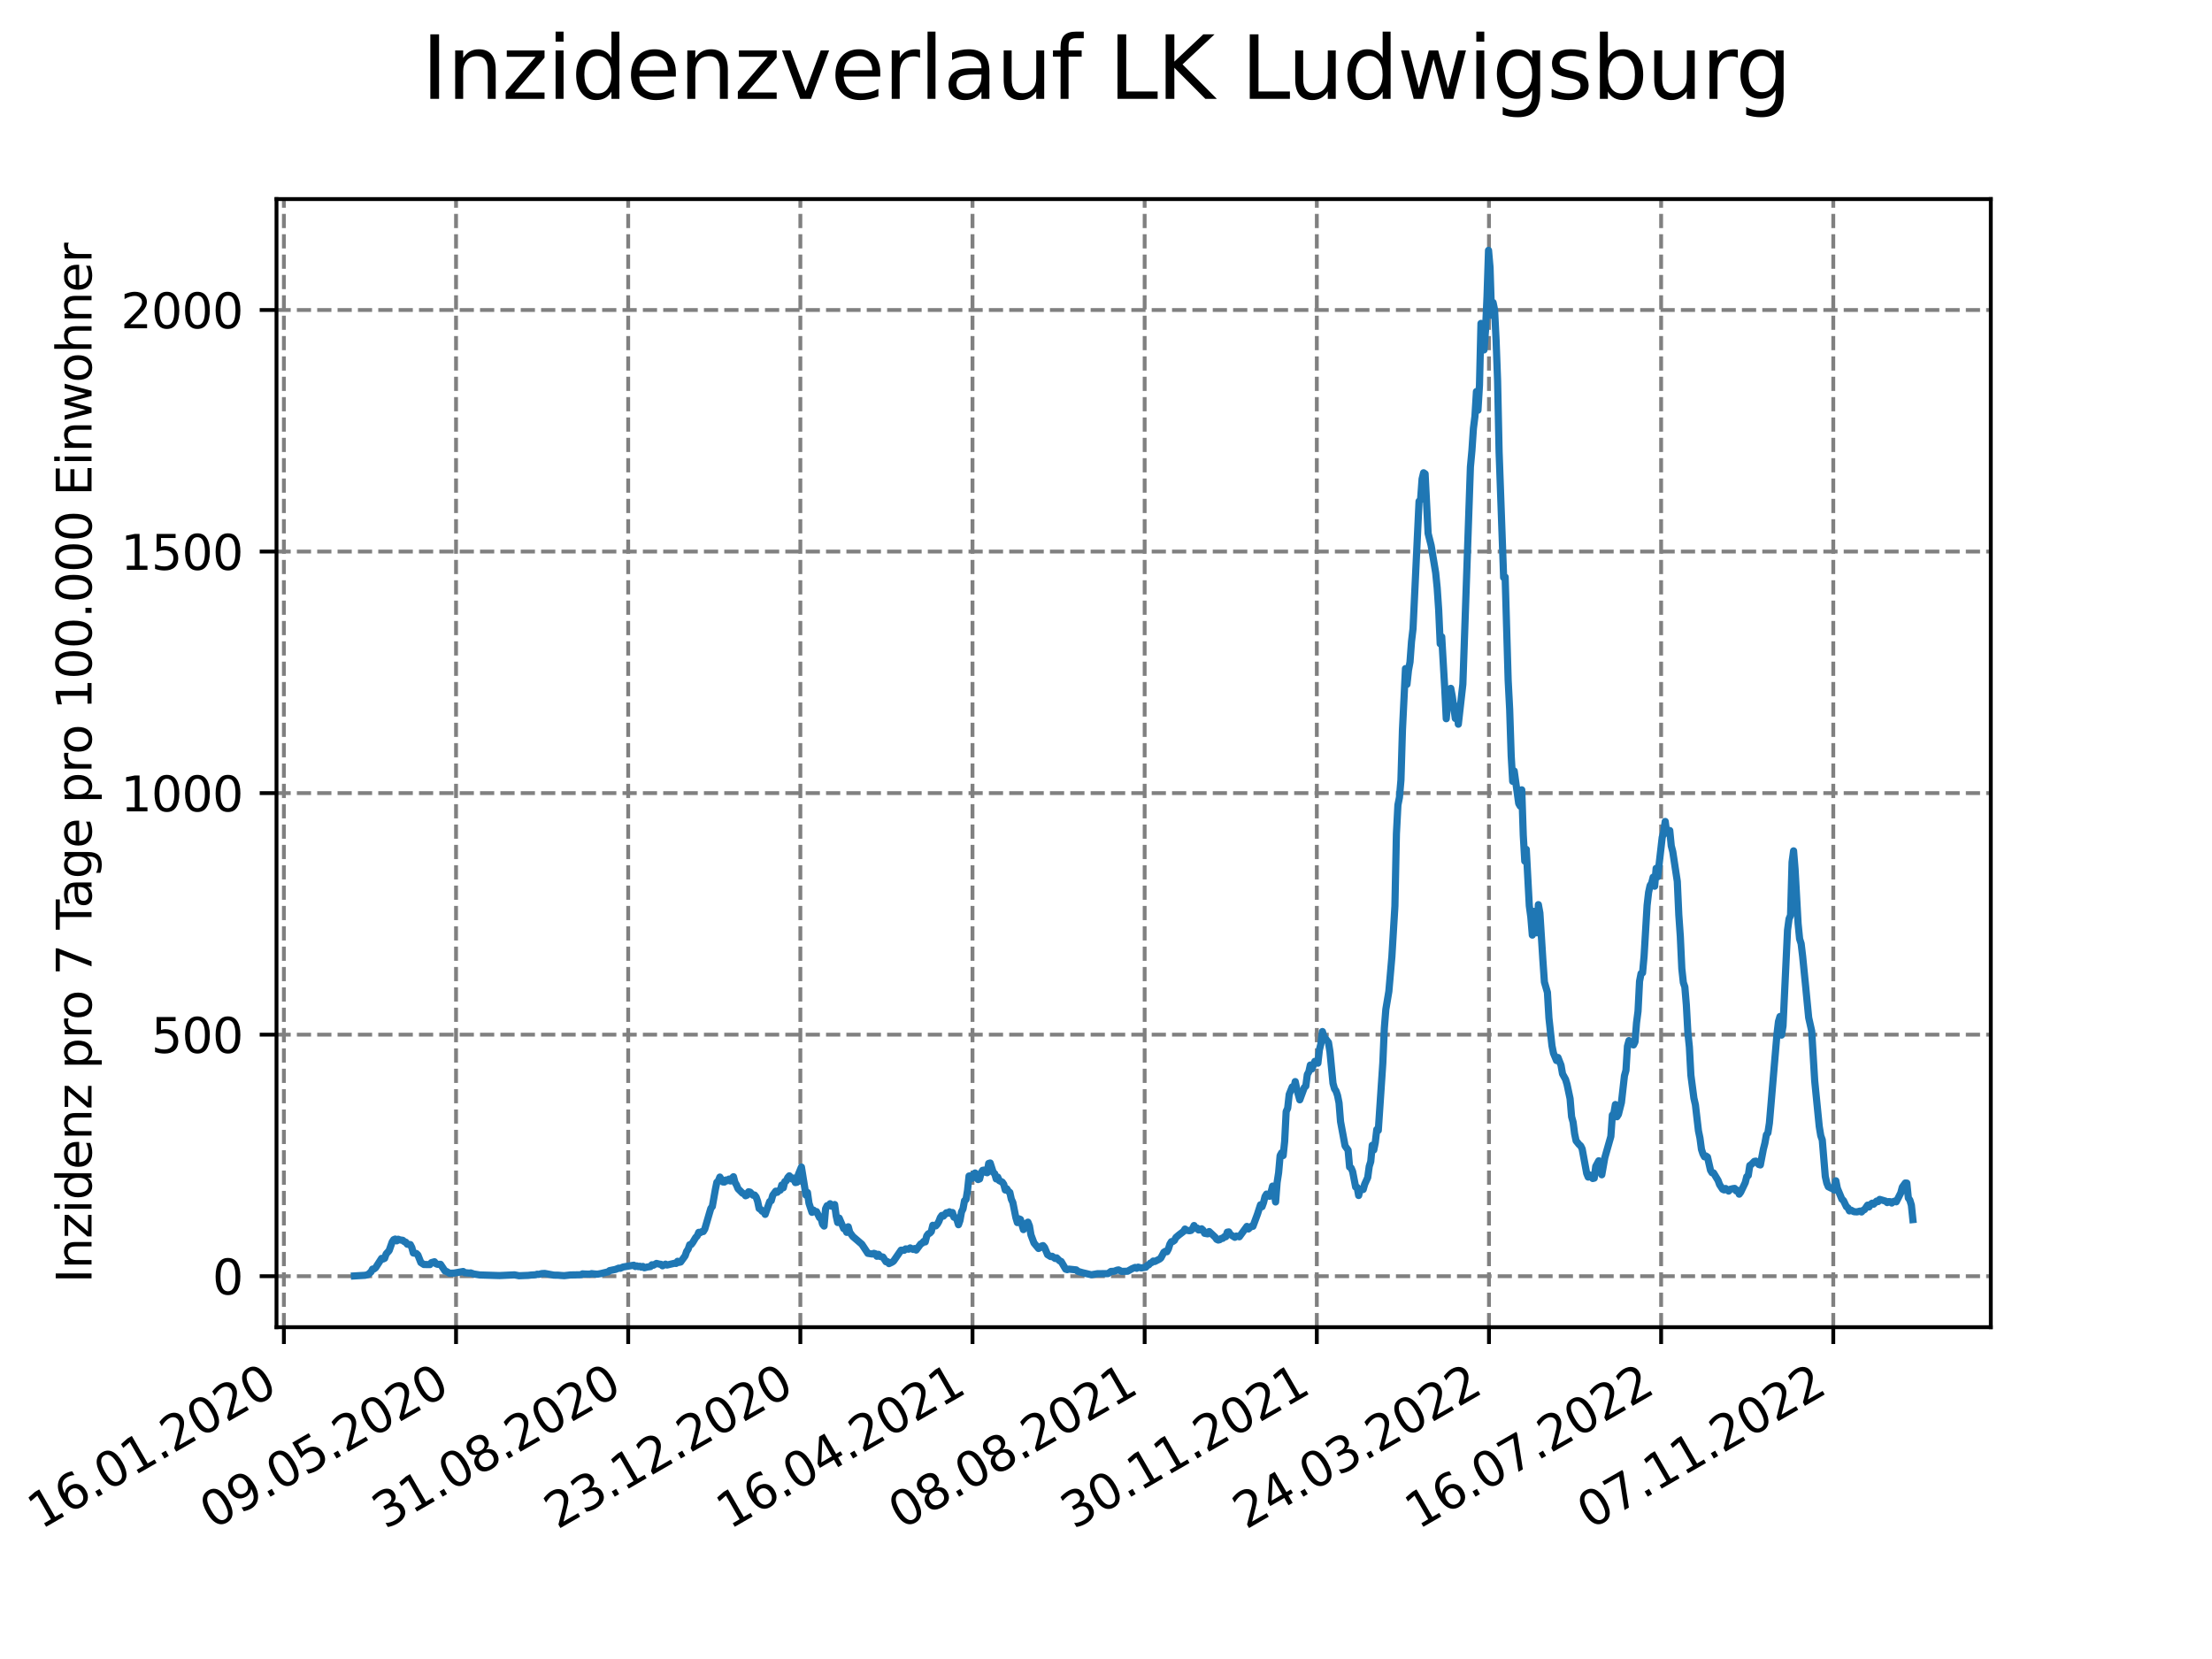 <?xml version="1.0" encoding="utf-8" standalone="no"?>
<!DOCTYPE svg PUBLIC "-//W3C//DTD SVG 1.1//EN"
  "http://www.w3.org/Graphics/SVG/1.1/DTD/svg11.dtd">
<svg xmlns:xlink="http://www.w3.org/1999/xlink" width="460.8pt" height="345.6pt" viewBox="0 0 460.8 345.6" xmlns="http://www.w3.org/2000/svg" version="1.1">
 <defs>
  <style type="text/css">*{stroke-linejoin: round; stroke-linecap: butt}</style>
 </defs>
 <g id="figure_1">
  <g id="patch_1">
   <path d="M 0 345.6 
L 460.8 345.6 
L 460.8 0 
L 0 0 
z
" style="fill: #ffffff"/>
  </g>
  <g id="axes_1">
   <g id="patch_2">
    <path d="M 57.6 276.48 
L 414.72 276.48 
L 414.72 41.472 
L 57.6 41.472 
z
" style="fill: #ffffff"/>
   </g>
   <g id="matplotlib.axis_1">
    <g id="xtick_1">
     <g id="line2d_1">
      <path d="M 59.139 276.48 
L 59.139 41.472 
" clip-path="url(#pefb0f6e57d)" style="fill: none; stroke-dasharray: 2.96,1.28; stroke-dashoffset: 0; stroke: #808080; stroke-width: 0.8"/>
     </g>
     <g id="line2d_2">
      <defs>
       <path id="mf24af83d68" d="M 0 0 
L 0 3.5 
" style="stroke: #000000; stroke-width: 0.8"/>
      </defs>
      <g>
       <use xlink:href="#mf24af83d68" x="59.139" y="276.48" style="stroke: #000000; stroke-width: 0.8"/>
      </g>
     </g>
     <g id="text_1">
      <!-- 16.01.2020 -->
      <g transform="translate(8.514 318.689) rotate(-30) scale(0.1 -0.1)">
       <defs>
        <path id="DejaVuSans-31" d="M 794 531 
L 1825 531 
L 1825 4091 
L 703 3866 
L 703 4441 
L 1819 4666 
L 2450 4666 
L 2450 531 
L 3481 531 
L 3481 0 
L 794 0 
L 794 531 
z
" transform="scale(0.016)"/>
        <path id="DejaVuSans-36" d="M 2113 2584 
Q 1688 2584 1439 2293 
Q 1191 2003 1191 1497 
Q 1191 994 1439 701 
Q 1688 409 2113 409 
Q 2538 409 2786 701 
Q 3034 994 3034 1497 
Q 3034 2003 2786 2293 
Q 2538 2584 2113 2584 
z
M 3366 4563 
L 3366 3988 
Q 3128 4100 2886 4159 
Q 2644 4219 2406 4219 
Q 1781 4219 1451 3797 
Q 1122 3375 1075 2522 
Q 1259 2794 1537 2939 
Q 1816 3084 2150 3084 
Q 2853 3084 3261 2657 
Q 3669 2231 3669 1497 
Q 3669 778 3244 343 
Q 2819 -91 2113 -91 
Q 1303 -91 875 529 
Q 447 1150 447 2328 
Q 447 3434 972 4092 
Q 1497 4750 2381 4750 
Q 2619 4750 2861 4703 
Q 3103 4656 3366 4563 
z
" transform="scale(0.016)"/>
        <path id="DejaVuSans-2e" d="M 684 794 
L 1344 794 
L 1344 0 
L 684 0 
L 684 794 
z
" transform="scale(0.016)"/>
        <path id="DejaVuSans-30" d="M 2034 4250 
Q 1547 4250 1301 3770 
Q 1056 3291 1056 2328 
Q 1056 1369 1301 889 
Q 1547 409 2034 409 
Q 2525 409 2770 889 
Q 3016 1369 3016 2328 
Q 3016 3291 2770 3770 
Q 2525 4250 2034 4250 
z
M 2034 4750 
Q 2819 4750 3233 4129 
Q 3647 3509 3647 2328 
Q 3647 1150 3233 529 
Q 2819 -91 2034 -91 
Q 1250 -91 836 529 
Q 422 1150 422 2328 
Q 422 3509 836 4129 
Q 1250 4750 2034 4750 
z
" transform="scale(0.016)"/>
        <path id="DejaVuSans-32" d="M 1228 531 
L 3431 531 
L 3431 0 
L 469 0 
L 469 531 
Q 828 903 1448 1529 
Q 2069 2156 2228 2338 
Q 2531 2678 2651 2914 
Q 2772 3150 2772 3378 
Q 2772 3750 2511 3984 
Q 2250 4219 1831 4219 
Q 1534 4219 1204 4116 
Q 875 4013 500 3803 
L 500 4441 
Q 881 4594 1212 4672 
Q 1544 4750 1819 4750 
Q 2544 4750 2975 4387 
Q 3406 4025 3406 3419 
Q 3406 3131 3298 2873 
Q 3191 2616 2906 2266 
Q 2828 2175 2409 1742 
Q 1991 1309 1228 531 
z
" transform="scale(0.016)"/>
       </defs>
       <use xlink:href="#DejaVuSans-31"/>
       <use xlink:href="#DejaVuSans-36" x="63.623"/>
       <use xlink:href="#DejaVuSans-2e" x="127.246"/>
       <use xlink:href="#DejaVuSans-30" x="159.033"/>
       <use xlink:href="#DejaVuSans-31" x="222.656"/>
       <use xlink:href="#DejaVuSans-2e" x="286.279"/>
       <use xlink:href="#DejaVuSans-32" x="318.066"/>
       <use xlink:href="#DejaVuSans-30" x="381.689"/>
       <use xlink:href="#DejaVuSans-32" x="445.312"/>
       <use xlink:href="#DejaVuSans-30" x="508.936"/>
      </g>
     </g>
    </g>
    <g id="xtick_2">
     <g id="line2d_3">
      <path d="M 95.002 276.48 
L 95.002 41.472 
" clip-path="url(#pefb0f6e57d)" style="fill: none; stroke-dasharray: 2.96,1.28; stroke-dashoffset: 0; stroke: #808080; stroke-width: 0.8"/>
     </g>
     <g id="line2d_4">
      <g>
       <use xlink:href="#mf24af83d68" x="95.002" y="276.48" style="stroke: #000000; stroke-width: 0.8"/>
      </g>
     </g>
     <g id="text_2">
      <!-- 09.05.2020 -->
      <g transform="translate(44.377 318.689) rotate(-30) scale(0.1 -0.1)">
       <defs>
        <path id="DejaVuSans-39" d="M 703 97 
L 703 672 
Q 941 559 1184 500 
Q 1428 441 1663 441 
Q 2288 441 2617 861 
Q 2947 1281 2994 2138 
Q 2813 1869 2534 1725 
Q 2256 1581 1919 1581 
Q 1219 1581 811 2004 
Q 403 2428 403 3163 
Q 403 3881 828 4315 
Q 1253 4750 1959 4750 
Q 2769 4750 3195 4129 
Q 3622 3509 3622 2328 
Q 3622 1225 3098 567 
Q 2575 -91 1691 -91 
Q 1453 -91 1209 -44 
Q 966 3 703 97 
z
M 1959 2075 
Q 2384 2075 2632 2365 
Q 2881 2656 2881 3163 
Q 2881 3666 2632 3958 
Q 2384 4250 1959 4250 
Q 1534 4250 1286 3958 
Q 1038 3666 1038 3163 
Q 1038 2656 1286 2365 
Q 1534 2075 1959 2075 
z
" transform="scale(0.016)"/>
        <path id="DejaVuSans-35" d="M 691 4666 
L 3169 4666 
L 3169 4134 
L 1269 4134 
L 1269 2991 
Q 1406 3038 1543 3061 
Q 1681 3084 1819 3084 
Q 2600 3084 3056 2656 
Q 3513 2228 3513 1497 
Q 3513 744 3044 326 
Q 2575 -91 1722 -91 
Q 1428 -91 1123 -41 
Q 819 9 494 109 
L 494 744 
Q 775 591 1075 516 
Q 1375 441 1709 441 
Q 2250 441 2565 725 
Q 2881 1009 2881 1497 
Q 2881 1984 2565 2268 
Q 2250 2553 1709 2553 
Q 1456 2553 1204 2497 
Q 953 2441 691 2322 
L 691 4666 
z
" transform="scale(0.016)"/>
       </defs>
       <use xlink:href="#DejaVuSans-30"/>
       <use xlink:href="#DejaVuSans-39" x="63.623"/>
       <use xlink:href="#DejaVuSans-2e" x="127.246"/>
       <use xlink:href="#DejaVuSans-30" x="159.033"/>
       <use xlink:href="#DejaVuSans-35" x="222.656"/>
       <use xlink:href="#DejaVuSans-2e" x="286.279"/>
       <use xlink:href="#DejaVuSans-32" x="318.066"/>
       <use xlink:href="#DejaVuSans-30" x="381.689"/>
       <use xlink:href="#DejaVuSans-32" x="445.312"/>
       <use xlink:href="#DejaVuSans-30" x="508.936"/>
      </g>
     </g>
    </g>
    <g id="xtick_3">
     <g id="line2d_5">
      <path d="M 130.865 276.48 
L 130.865 41.472 
" clip-path="url(#pefb0f6e57d)" style="fill: none; stroke-dasharray: 2.96,1.28; stroke-dashoffset: 0; stroke: #808080; stroke-width: 0.8"/>
     </g>
     <g id="line2d_6">
      <g>
       <use xlink:href="#mf24af83d68" x="130.865" y="276.48" style="stroke: #000000; stroke-width: 0.8"/>
      </g>
     </g>
     <g id="text_3">
      <!-- 31.08.2020 -->
      <g transform="translate(80.24 318.689) rotate(-30) scale(0.1 -0.1)">
       <defs>
        <path id="DejaVuSans-33" d="M 2597 2516 
Q 3050 2419 3304 2112 
Q 3559 1806 3559 1356 
Q 3559 666 3084 287 
Q 2609 -91 1734 -91 
Q 1441 -91 1130 -33 
Q 819 25 488 141 
L 488 750 
Q 750 597 1062 519 
Q 1375 441 1716 441 
Q 2309 441 2620 675 
Q 2931 909 2931 1356 
Q 2931 1769 2642 2001 
Q 2353 2234 1838 2234 
L 1294 2234 
L 1294 2753 
L 1863 2753 
Q 2328 2753 2575 2939 
Q 2822 3125 2822 3475 
Q 2822 3834 2567 4026 
Q 2313 4219 1838 4219 
Q 1578 4219 1281 4162 
Q 984 4106 628 3988 
L 628 4550 
Q 988 4650 1302 4700 
Q 1616 4750 1894 4750 
Q 2613 4750 3031 4423 
Q 3450 4097 3450 3541 
Q 3450 3153 3228 2886 
Q 3006 2619 2597 2516 
z
" transform="scale(0.016)"/>
        <path id="DejaVuSans-38" d="M 2034 2216 
Q 1584 2216 1326 1975 
Q 1069 1734 1069 1313 
Q 1069 891 1326 650 
Q 1584 409 2034 409 
Q 2484 409 2743 651 
Q 3003 894 3003 1313 
Q 3003 1734 2745 1975 
Q 2488 2216 2034 2216 
z
M 1403 2484 
Q 997 2584 770 2862 
Q 544 3141 544 3541 
Q 544 4100 942 4425 
Q 1341 4750 2034 4750 
Q 2731 4750 3128 4425 
Q 3525 4100 3525 3541 
Q 3525 3141 3298 2862 
Q 3072 2584 2669 2484 
Q 3125 2378 3379 2068 
Q 3634 1759 3634 1313 
Q 3634 634 3220 271 
Q 2806 -91 2034 -91 
Q 1263 -91 848 271 
Q 434 634 434 1313 
Q 434 1759 690 2068 
Q 947 2378 1403 2484 
z
M 1172 3481 
Q 1172 3119 1398 2916 
Q 1625 2713 2034 2713 
Q 2441 2713 2670 2916 
Q 2900 3119 2900 3481 
Q 2900 3844 2670 4047 
Q 2441 4250 2034 4250 
Q 1625 4250 1398 4047 
Q 1172 3844 1172 3481 
z
" transform="scale(0.016)"/>
       </defs>
       <use xlink:href="#DejaVuSans-33"/>
       <use xlink:href="#DejaVuSans-31" x="63.623"/>
       <use xlink:href="#DejaVuSans-2e" x="127.246"/>
       <use xlink:href="#DejaVuSans-30" x="159.033"/>
       <use xlink:href="#DejaVuSans-38" x="222.656"/>
       <use xlink:href="#DejaVuSans-2e" x="286.279"/>
       <use xlink:href="#DejaVuSans-32" x="318.066"/>
       <use xlink:href="#DejaVuSans-30" x="381.689"/>
       <use xlink:href="#DejaVuSans-32" x="445.312"/>
       <use xlink:href="#DejaVuSans-30" x="508.936"/>
      </g>
     </g>
    </g>
    <g id="xtick_4">
     <g id="line2d_7">
      <path d="M 166.728 276.48 
L 166.728 41.472 
" clip-path="url(#pefb0f6e57d)" style="fill: none; stroke-dasharray: 2.96,1.28; stroke-dashoffset: 0; stroke: #808080; stroke-width: 0.8"/>
     </g>
     <g id="line2d_8">
      <g>
       <use xlink:href="#mf24af83d68" x="166.728" y="276.48" style="stroke: #000000; stroke-width: 0.8"/>
      </g>
     </g>
     <g id="text_4">
      <!-- 23.12.2020 -->
      <g transform="translate(116.103 318.689) rotate(-30) scale(0.1 -0.1)">
       <use xlink:href="#DejaVuSans-32"/>
       <use xlink:href="#DejaVuSans-33" x="63.623"/>
       <use xlink:href="#DejaVuSans-2e" x="127.246"/>
       <use xlink:href="#DejaVuSans-31" x="159.033"/>
       <use xlink:href="#DejaVuSans-32" x="222.656"/>
       <use xlink:href="#DejaVuSans-2e" x="286.279"/>
       <use xlink:href="#DejaVuSans-32" x="318.066"/>
       <use xlink:href="#DejaVuSans-30" x="381.689"/>
       <use xlink:href="#DejaVuSans-32" x="445.312"/>
       <use xlink:href="#DejaVuSans-30" x="508.936"/>
      </g>
     </g>
    </g>
    <g id="xtick_5">
     <g id="line2d_9">
      <path d="M 202.591 276.48 
L 202.591 41.472 
" clip-path="url(#pefb0f6e57d)" style="fill: none; stroke-dasharray: 2.96,1.28; stroke-dashoffset: 0; stroke: #808080; stroke-width: 0.8"/>
     </g>
     <g id="line2d_10">
      <g>
       <use xlink:href="#mf24af83d68" x="202.591" y="276.48" style="stroke: #000000; stroke-width: 0.8"/>
      </g>
     </g>
     <g id="text_5">
      <!-- 16.04.2021 -->
      <g transform="translate(151.966 318.689) rotate(-30) scale(0.1 -0.1)">
       <defs>
        <path id="DejaVuSans-34" d="M 2419 4116 
L 825 1625 
L 2419 1625 
L 2419 4116 
z
M 2253 4666 
L 3047 4666 
L 3047 1625 
L 3713 1625 
L 3713 1100 
L 3047 1100 
L 3047 0 
L 2419 0 
L 2419 1100 
L 313 1100 
L 313 1709 
L 2253 4666 
z
" transform="scale(0.016)"/>
       </defs>
       <use xlink:href="#DejaVuSans-31"/>
       <use xlink:href="#DejaVuSans-36" x="63.623"/>
       <use xlink:href="#DejaVuSans-2e" x="127.246"/>
       <use xlink:href="#DejaVuSans-30" x="159.033"/>
       <use xlink:href="#DejaVuSans-34" x="222.656"/>
       <use xlink:href="#DejaVuSans-2e" x="286.279"/>
       <use xlink:href="#DejaVuSans-32" x="318.066"/>
       <use xlink:href="#DejaVuSans-30" x="381.689"/>
       <use xlink:href="#DejaVuSans-32" x="445.312"/>
       <use xlink:href="#DejaVuSans-31" x="508.936"/>
      </g>
     </g>
    </g>
    <g id="xtick_6">
     <g id="line2d_11">
      <path d="M 238.454 276.48 
L 238.454 41.472 
" clip-path="url(#pefb0f6e57d)" style="fill: none; stroke-dasharray: 2.96,1.28; stroke-dashoffset: 0; stroke: #808080; stroke-width: 0.8"/>
     </g>
     <g id="line2d_12">
      <g>
       <use xlink:href="#mf24af83d68" x="238.454" y="276.48" style="stroke: #000000; stroke-width: 0.8"/>
      </g>
     </g>
     <g id="text_6">
      <!-- 08.08.2021 -->
      <g transform="translate(187.829 318.689) rotate(-30) scale(0.1 -0.1)">
       <use xlink:href="#DejaVuSans-30"/>
       <use xlink:href="#DejaVuSans-38" x="63.623"/>
       <use xlink:href="#DejaVuSans-2e" x="127.246"/>
       <use xlink:href="#DejaVuSans-30" x="159.033"/>
       <use xlink:href="#DejaVuSans-38" x="222.656"/>
       <use xlink:href="#DejaVuSans-2e" x="286.279"/>
       <use xlink:href="#DejaVuSans-32" x="318.066"/>
       <use xlink:href="#DejaVuSans-30" x="381.689"/>
       <use xlink:href="#DejaVuSans-32" x="445.312"/>
       <use xlink:href="#DejaVuSans-31" x="508.936"/>
      </g>
     </g>
    </g>
    <g id="xtick_7">
     <g id="line2d_13">
      <path d="M 274.317 276.48 
L 274.317 41.472 
" clip-path="url(#pefb0f6e57d)" style="fill: none; stroke-dasharray: 2.96,1.28; stroke-dashoffset: 0; stroke: #808080; stroke-width: 0.8"/>
     </g>
     <g id="line2d_14">
      <g>
       <use xlink:href="#mf24af83d68" x="274.317" y="276.48" style="stroke: #000000; stroke-width: 0.8"/>
      </g>
     </g>
     <g id="text_7">
      <!-- 30.11.2021 -->
      <g transform="translate(223.692 318.689) rotate(-30) scale(0.1 -0.1)">
       <use xlink:href="#DejaVuSans-33"/>
       <use xlink:href="#DejaVuSans-30" x="63.623"/>
       <use xlink:href="#DejaVuSans-2e" x="127.246"/>
       <use xlink:href="#DejaVuSans-31" x="159.033"/>
       <use xlink:href="#DejaVuSans-31" x="222.656"/>
       <use xlink:href="#DejaVuSans-2e" x="286.279"/>
       <use xlink:href="#DejaVuSans-32" x="318.066"/>
       <use xlink:href="#DejaVuSans-30" x="381.689"/>
       <use xlink:href="#DejaVuSans-32" x="445.312"/>
       <use xlink:href="#DejaVuSans-31" x="508.936"/>
      </g>
     </g>
    </g>
    <g id="xtick_8">
     <g id="line2d_15">
      <path d="M 310.18 276.48 
L 310.18 41.472 
" clip-path="url(#pefb0f6e57d)" style="fill: none; stroke-dasharray: 2.96,1.28; stroke-dashoffset: 0; stroke: #808080; stroke-width: 0.8"/>
     </g>
     <g id="line2d_16">
      <g>
       <use xlink:href="#mf24af83d68" x="310.18" y="276.48" style="stroke: #000000; stroke-width: 0.8"/>
      </g>
     </g>
     <g id="text_8">
      <!-- 24.03.2022 -->
      <g transform="translate(259.555 318.689) rotate(-30) scale(0.1 -0.1)">
       <use xlink:href="#DejaVuSans-32"/>
       <use xlink:href="#DejaVuSans-34" x="63.623"/>
       <use xlink:href="#DejaVuSans-2e" x="127.246"/>
       <use xlink:href="#DejaVuSans-30" x="159.033"/>
       <use xlink:href="#DejaVuSans-33" x="222.656"/>
       <use xlink:href="#DejaVuSans-2e" x="286.279"/>
       <use xlink:href="#DejaVuSans-32" x="318.066"/>
       <use xlink:href="#DejaVuSans-30" x="381.689"/>
       <use xlink:href="#DejaVuSans-32" x="445.312"/>
       <use xlink:href="#DejaVuSans-32" x="508.936"/>
      </g>
     </g>
    </g>
    <g id="xtick_9">
     <g id="line2d_17">
      <path d="M 346.043 276.48 
L 346.043 41.472 
" clip-path="url(#pefb0f6e57d)" style="fill: none; stroke-dasharray: 2.96,1.28; stroke-dashoffset: 0; stroke: #808080; stroke-width: 0.8"/>
     </g>
     <g id="line2d_18">
      <g>
       <use xlink:href="#mf24af83d68" x="346.043" y="276.48" style="stroke: #000000; stroke-width: 0.8"/>
      </g>
     </g>
     <g id="text_9">
      <!-- 16.07.2022 -->
      <g transform="translate(295.418 318.689) rotate(-30) scale(0.1 -0.1)">
       <defs>
        <path id="DejaVuSans-37" d="M 525 4666 
L 3525 4666 
L 3525 4397 
L 1831 0 
L 1172 0 
L 2766 4134 
L 525 4134 
L 525 4666 
z
" transform="scale(0.016)"/>
       </defs>
       <use xlink:href="#DejaVuSans-31"/>
       <use xlink:href="#DejaVuSans-36" x="63.623"/>
       <use xlink:href="#DejaVuSans-2e" x="127.246"/>
       <use xlink:href="#DejaVuSans-30" x="159.033"/>
       <use xlink:href="#DejaVuSans-37" x="222.656"/>
       <use xlink:href="#DejaVuSans-2e" x="286.279"/>
       <use xlink:href="#DejaVuSans-32" x="318.066"/>
       <use xlink:href="#DejaVuSans-30" x="381.689"/>
       <use xlink:href="#DejaVuSans-32" x="445.312"/>
       <use xlink:href="#DejaVuSans-32" x="508.936"/>
      </g>
     </g>
    </g>
    <g id="xtick_10">
     <g id="line2d_19">
      <path d="M 381.906 276.48 
L 381.906 41.472 
" clip-path="url(#pefb0f6e57d)" style="fill: none; stroke-dasharray: 2.96,1.28; stroke-dashoffset: 0; stroke: #808080; stroke-width: 0.8"/>
     </g>
     <g id="line2d_20">
      <g>
       <use xlink:href="#mf24af83d68" x="381.906" y="276.48" style="stroke: #000000; stroke-width: 0.8"/>
      </g>
     </g>
     <g id="text_10">
      <!-- 07.11.2022 -->
      <g transform="translate(331.281 318.689) rotate(-30) scale(0.1 -0.1)">
       <use xlink:href="#DejaVuSans-30"/>
       <use xlink:href="#DejaVuSans-37" x="63.623"/>
       <use xlink:href="#DejaVuSans-2e" x="127.246"/>
       <use xlink:href="#DejaVuSans-31" x="159.033"/>
       <use xlink:href="#DejaVuSans-31" x="222.656"/>
       <use xlink:href="#DejaVuSans-2e" x="286.279"/>
       <use xlink:href="#DejaVuSans-32" x="318.066"/>
       <use xlink:href="#DejaVuSans-30" x="381.689"/>
       <use xlink:href="#DejaVuSans-32" x="445.312"/>
       <use xlink:href="#DejaVuSans-32" x="508.936"/>
      </g>
     </g>
    </g>
   </g>
   <g id="matplotlib.axis_2">
    <g id="ytick_1">
     <g id="line2d_21">
      <path d="M 57.6 265.853 
L 414.72 265.853 
" clip-path="url(#pefb0f6e57d)" style="fill: none; stroke-dasharray: 2.96,1.28; stroke-dashoffset: 0; stroke: #808080; stroke-width: 0.8"/>
     </g>
     <g id="line2d_22">
      <defs>
       <path id="m690b50910d" d="M 0 0 
L -3.5 0 
" style="stroke: #000000; stroke-width: 0.8"/>
      </defs>
      <g>
       <use xlink:href="#m690b50910d" x="57.6" y="265.853" style="stroke: #000000; stroke-width: 0.8"/>
      </g>
     </g>
     <g id="text_11">
      <!-- 0 -->
      <g transform="translate(44.237 269.652) scale(0.1 -0.1)">
       <use xlink:href="#DejaVuSans-30"/>
      </g>
     </g>
    </g>
    <g id="ytick_2">
     <g id="line2d_23">
      <path d="M 57.6 215.535 
L 414.72 215.535 
" clip-path="url(#pefb0f6e57d)" style="fill: none; stroke-dasharray: 2.96,1.28; stroke-dashoffset: 0; stroke: #808080; stroke-width: 0.8"/>
     </g>
     <g id="line2d_24">
      <g>
       <use xlink:href="#m690b50910d" x="57.6" y="215.535" style="stroke: #000000; stroke-width: 0.8"/>
      </g>
     </g>
     <g id="text_12">
      <!-- 500 -->
      <g transform="translate(31.512 219.335) scale(0.1 -0.1)">
       <use xlink:href="#DejaVuSans-35"/>
       <use xlink:href="#DejaVuSans-30" x="63.623"/>
       <use xlink:href="#DejaVuSans-30" x="127.246"/>
      </g>
     </g>
    </g>
    <g id="ytick_3">
     <g id="line2d_25">
      <path d="M 57.6 165.217 
L 414.72 165.217 
" clip-path="url(#pefb0f6e57d)" style="fill: none; stroke-dasharray: 2.96,1.28; stroke-dashoffset: 0; stroke: #808080; stroke-width: 0.8"/>
     </g>
     <g id="line2d_26">
      <g>
       <use xlink:href="#m690b50910d" x="57.6" y="165.217" style="stroke: #000000; stroke-width: 0.8"/>
      </g>
     </g>
     <g id="text_13">
      <!-- 1000 -->
      <g transform="translate(25.15 169.017) scale(0.1 -0.1)">
       <use xlink:href="#DejaVuSans-31"/>
       <use xlink:href="#DejaVuSans-30" x="63.623"/>
       <use xlink:href="#DejaVuSans-30" x="127.246"/>
       <use xlink:href="#DejaVuSans-30" x="190.869"/>
      </g>
     </g>
    </g>
    <g id="ytick_4">
     <g id="line2d_27">
      <path d="M 57.6 114.9 
L 414.72 114.9 
" clip-path="url(#pefb0f6e57d)" style="fill: none; stroke-dasharray: 2.96,1.28; stroke-dashoffset: 0; stroke: #808080; stroke-width: 0.8"/>
     </g>
     <g id="line2d_28">
      <g>
       <use xlink:href="#m690b50910d" x="57.6" y="114.9" style="stroke: #000000; stroke-width: 0.8"/>
      </g>
     </g>
     <g id="text_14">
      <!-- 1500 -->
      <g transform="translate(25.15 118.699) scale(0.1 -0.1)">
       <use xlink:href="#DejaVuSans-31"/>
       <use xlink:href="#DejaVuSans-35" x="63.623"/>
       <use xlink:href="#DejaVuSans-30" x="127.246"/>
       <use xlink:href="#DejaVuSans-30" x="190.869"/>
      </g>
     </g>
    </g>
    <g id="ytick_5">
     <g id="line2d_29">
      <path d="M 57.6 64.582 
L 414.72 64.582 
" clip-path="url(#pefb0f6e57d)" style="fill: none; stroke-dasharray: 2.96,1.28; stroke-dashoffset: 0; stroke: #808080; stroke-width: 0.8"/>
     </g>
     <g id="line2d_30">
      <g>
       <use xlink:href="#m690b50910d" x="57.6" y="64.582" style="stroke: #000000; stroke-width: 0.8"/>
      </g>
     </g>
     <g id="text_15">
      <!-- 2000 -->
      <g transform="translate(25.15 68.381) scale(0.1 -0.1)">
       <use xlink:href="#DejaVuSans-32"/>
       <use xlink:href="#DejaVuSans-30" x="63.623"/>
       <use xlink:href="#DejaVuSans-30" x="127.246"/>
       <use xlink:href="#DejaVuSans-30" x="190.869"/>
      </g>
     </g>
    </g>
    <g id="text_16">
     <!-- Inzidenz pro 7 Tage pro 100.000 Einwohner -->
     <g transform="translate(19.07 267.301) rotate(-90) scale(0.1 -0.1)">
      <defs>
       <path id="DejaVuSans-49" d="M 628 4666 
L 1259 4666 
L 1259 0 
L 628 0 
L 628 4666 
z
" transform="scale(0.016)"/>
       <path id="DejaVuSans-6e" d="M 3513 2113 
L 3513 0 
L 2938 0 
L 2938 2094 
Q 2938 2591 2744 2837 
Q 2550 3084 2163 3084 
Q 1697 3084 1428 2787 
Q 1159 2491 1159 1978 
L 1159 0 
L 581 0 
L 581 3500 
L 1159 3500 
L 1159 2956 
Q 1366 3272 1645 3428 
Q 1925 3584 2291 3584 
Q 2894 3584 3203 3211 
Q 3513 2838 3513 2113 
z
" transform="scale(0.016)"/>
       <path id="DejaVuSans-7a" d="M 353 3500 
L 3084 3500 
L 3084 2975 
L 922 459 
L 3084 459 
L 3084 0 
L 275 0 
L 275 525 
L 2438 3041 
L 353 3041 
L 353 3500 
z
" transform="scale(0.016)"/>
       <path id="DejaVuSans-69" d="M 603 3500 
L 1178 3500 
L 1178 0 
L 603 0 
L 603 3500 
z
M 603 4863 
L 1178 4863 
L 1178 4134 
L 603 4134 
L 603 4863 
z
" transform="scale(0.016)"/>
       <path id="DejaVuSans-64" d="M 2906 2969 
L 2906 4863 
L 3481 4863 
L 3481 0 
L 2906 0 
L 2906 525 
Q 2725 213 2448 61 
Q 2172 -91 1784 -91 
Q 1150 -91 751 415 
Q 353 922 353 1747 
Q 353 2572 751 3078 
Q 1150 3584 1784 3584 
Q 2172 3584 2448 3432 
Q 2725 3281 2906 2969 
z
M 947 1747 
Q 947 1113 1208 752 
Q 1469 391 1925 391 
Q 2381 391 2643 752 
Q 2906 1113 2906 1747 
Q 2906 2381 2643 2742 
Q 2381 3103 1925 3103 
Q 1469 3103 1208 2742 
Q 947 2381 947 1747 
z
" transform="scale(0.016)"/>
       <path id="DejaVuSans-65" d="M 3597 1894 
L 3597 1613 
L 953 1613 
Q 991 1019 1311 708 
Q 1631 397 2203 397 
Q 2534 397 2845 478 
Q 3156 559 3463 722 
L 3463 178 
Q 3153 47 2828 -22 
Q 2503 -91 2169 -91 
Q 1331 -91 842 396 
Q 353 884 353 1716 
Q 353 2575 817 3079 
Q 1281 3584 2069 3584 
Q 2775 3584 3186 3129 
Q 3597 2675 3597 1894 
z
M 3022 2063 
Q 3016 2534 2758 2815 
Q 2500 3097 2075 3097 
Q 1594 3097 1305 2825 
Q 1016 2553 972 2059 
L 3022 2063 
z
" transform="scale(0.016)"/>
       <path id="DejaVuSans-20" transform="scale(0.016)"/>
       <path id="DejaVuSans-70" d="M 1159 525 
L 1159 -1331 
L 581 -1331 
L 581 3500 
L 1159 3500 
L 1159 2969 
Q 1341 3281 1617 3432 
Q 1894 3584 2278 3584 
Q 2916 3584 3314 3078 
Q 3713 2572 3713 1747 
Q 3713 922 3314 415 
Q 2916 -91 2278 -91 
Q 1894 -91 1617 61 
Q 1341 213 1159 525 
z
M 3116 1747 
Q 3116 2381 2855 2742 
Q 2594 3103 2138 3103 
Q 1681 3103 1420 2742 
Q 1159 2381 1159 1747 
Q 1159 1113 1420 752 
Q 1681 391 2138 391 
Q 2594 391 2855 752 
Q 3116 1113 3116 1747 
z
" transform="scale(0.016)"/>
       <path id="DejaVuSans-72" d="M 2631 2963 
Q 2534 3019 2420 3045 
Q 2306 3072 2169 3072 
Q 1681 3072 1420 2755 
Q 1159 2438 1159 1844 
L 1159 0 
L 581 0 
L 581 3500 
L 1159 3500 
L 1159 2956 
Q 1341 3275 1631 3429 
Q 1922 3584 2338 3584 
Q 2397 3584 2469 3576 
Q 2541 3569 2628 3553 
L 2631 2963 
z
" transform="scale(0.016)"/>
       <path id="DejaVuSans-6f" d="M 1959 3097 
Q 1497 3097 1228 2736 
Q 959 2375 959 1747 
Q 959 1119 1226 758 
Q 1494 397 1959 397 
Q 2419 397 2687 759 
Q 2956 1122 2956 1747 
Q 2956 2369 2687 2733 
Q 2419 3097 1959 3097 
z
M 1959 3584 
Q 2709 3584 3137 3096 
Q 3566 2609 3566 1747 
Q 3566 888 3137 398 
Q 2709 -91 1959 -91 
Q 1206 -91 779 398 
Q 353 888 353 1747 
Q 353 2609 779 3096 
Q 1206 3584 1959 3584 
z
" transform="scale(0.016)"/>
       <path id="DejaVuSans-54" d="M -19 4666 
L 3928 4666 
L 3928 4134 
L 2272 4134 
L 2272 0 
L 1638 0 
L 1638 4134 
L -19 4134 
L -19 4666 
z
" transform="scale(0.016)"/>
       <path id="DejaVuSans-61" d="M 2194 1759 
Q 1497 1759 1228 1600 
Q 959 1441 959 1056 
Q 959 750 1161 570 
Q 1363 391 1709 391 
Q 2188 391 2477 730 
Q 2766 1069 2766 1631 
L 2766 1759 
L 2194 1759 
z
M 3341 1997 
L 3341 0 
L 2766 0 
L 2766 531 
Q 2569 213 2275 61 
Q 1981 -91 1556 -91 
Q 1019 -91 701 211 
Q 384 513 384 1019 
Q 384 1609 779 1909 
Q 1175 2209 1959 2209 
L 2766 2209 
L 2766 2266 
Q 2766 2663 2505 2880 
Q 2244 3097 1772 3097 
Q 1472 3097 1187 3025 
Q 903 2953 641 2809 
L 641 3341 
Q 956 3463 1253 3523 
Q 1550 3584 1831 3584 
Q 2591 3584 2966 3190 
Q 3341 2797 3341 1997 
z
" transform="scale(0.016)"/>
       <path id="DejaVuSans-67" d="M 2906 1791 
Q 2906 2416 2648 2759 
Q 2391 3103 1925 3103 
Q 1463 3103 1205 2759 
Q 947 2416 947 1791 
Q 947 1169 1205 825 
Q 1463 481 1925 481 
Q 2391 481 2648 825 
Q 2906 1169 2906 1791 
z
M 3481 434 
Q 3481 -459 3084 -895 
Q 2688 -1331 1869 -1331 
Q 1566 -1331 1297 -1286 
Q 1028 -1241 775 -1147 
L 775 -588 
Q 1028 -725 1275 -790 
Q 1522 -856 1778 -856 
Q 2344 -856 2625 -561 
Q 2906 -266 2906 331 
L 2906 616 
Q 2728 306 2450 153 
Q 2172 0 1784 0 
Q 1141 0 747 490 
Q 353 981 353 1791 
Q 353 2603 747 3093 
Q 1141 3584 1784 3584 
Q 2172 3584 2450 3431 
Q 2728 3278 2906 2969 
L 2906 3500 
L 3481 3500 
L 3481 434 
z
" transform="scale(0.016)"/>
       <path id="DejaVuSans-45" d="M 628 4666 
L 3578 4666 
L 3578 4134 
L 1259 4134 
L 1259 2753 
L 3481 2753 
L 3481 2222 
L 1259 2222 
L 1259 531 
L 3634 531 
L 3634 0 
L 628 0 
L 628 4666 
z
" transform="scale(0.016)"/>
       <path id="DejaVuSans-77" d="M 269 3500 
L 844 3500 
L 1563 769 
L 2278 3500 
L 2956 3500 
L 3675 769 
L 4391 3500 
L 4966 3500 
L 4050 0 
L 3372 0 
L 2619 2869 
L 1863 0 
L 1184 0 
L 269 3500 
z
" transform="scale(0.016)"/>
       <path id="DejaVuSans-68" d="M 3513 2113 
L 3513 0 
L 2938 0 
L 2938 2094 
Q 2938 2591 2744 2837 
Q 2550 3084 2163 3084 
Q 1697 3084 1428 2787 
Q 1159 2491 1159 1978 
L 1159 0 
L 581 0 
L 581 4863 
L 1159 4863 
L 1159 2956 
Q 1366 3272 1645 3428 
Q 1925 3584 2291 3584 
Q 2894 3584 3203 3211 
Q 3513 2838 3513 2113 
z
" transform="scale(0.016)"/>
      </defs>
      <use xlink:href="#DejaVuSans-49"/>
      <use xlink:href="#DejaVuSans-6e" x="29.492"/>
      <use xlink:href="#DejaVuSans-7a" x="92.871"/>
      <use xlink:href="#DejaVuSans-69" x="145.361"/>
      <use xlink:href="#DejaVuSans-64" x="173.145"/>
      <use xlink:href="#DejaVuSans-65" x="236.621"/>
      <use xlink:href="#DejaVuSans-6e" x="298.145"/>
      <use xlink:href="#DejaVuSans-7a" x="361.523"/>
      <use xlink:href="#DejaVuSans-20" x="414.014"/>
      <use xlink:href="#DejaVuSans-70" x="445.801"/>
      <use xlink:href="#DejaVuSans-72" x="509.277"/>
      <use xlink:href="#DejaVuSans-6f" x="548.141"/>
      <use xlink:href="#DejaVuSans-20" x="609.322"/>
      <use xlink:href="#DejaVuSans-37" x="641.109"/>
      <use xlink:href="#DejaVuSans-20" x="704.732"/>
      <use xlink:href="#DejaVuSans-54" x="736.52"/>
      <use xlink:href="#DejaVuSans-61" x="781.104"/>
      <use xlink:href="#DejaVuSans-67" x="842.383"/>
      <use xlink:href="#DejaVuSans-65" x="905.859"/>
      <use xlink:href="#DejaVuSans-20" x="967.383"/>
      <use xlink:href="#DejaVuSans-70" x="999.17"/>
      <use xlink:href="#DejaVuSans-72" x="1062.646"/>
      <use xlink:href="#DejaVuSans-6f" x="1101.51"/>
      <use xlink:href="#DejaVuSans-20" x="1162.691"/>
      <use xlink:href="#DejaVuSans-31" x="1194.479"/>
      <use xlink:href="#DejaVuSans-30" x="1258.102"/>
      <use xlink:href="#DejaVuSans-30" x="1321.725"/>
      <use xlink:href="#DejaVuSans-2e" x="1385.348"/>
      <use xlink:href="#DejaVuSans-30" x="1417.135"/>
      <use xlink:href="#DejaVuSans-30" x="1480.758"/>
      <use xlink:href="#DejaVuSans-30" x="1544.381"/>
      <use xlink:href="#DejaVuSans-20" x="1608.004"/>
      <use xlink:href="#DejaVuSans-45" x="1639.791"/>
      <use xlink:href="#DejaVuSans-69" x="1702.975"/>
      <use xlink:href="#DejaVuSans-6e" x="1730.758"/>
      <use xlink:href="#DejaVuSans-77" x="1794.137"/>
      <use xlink:href="#DejaVuSans-6f" x="1875.924"/>
      <use xlink:href="#DejaVuSans-68" x="1937.105"/>
      <use xlink:href="#DejaVuSans-6e" x="2000.484"/>
      <use xlink:href="#DejaVuSans-65" x="2063.863"/>
      <use xlink:href="#DejaVuSans-72" x="2125.387"/>
     </g>
    </g>
   </g>
   <g id="line2d_31">
    <path d="M 73.833 265.798 
L 75.091 265.724 
L 76.035 265.669 
L 76.664 265.521 
L 77.293 264.949 
L 77.608 264.377 
L 77.922 264.34 
L 78.237 264.1 
L 79.495 262.145 
L 79.81 262.274 
L 80.124 262.126 
L 80.439 261.222 
L 81.068 260.521 
L 81.697 258.731 
L 82.012 258.251 
L 82.327 258.122 
L 82.641 258.491 
L 82.956 258.159 
L 83.27 258.288 
L 83.9 258.381 
L 84.214 258.657 
L 84.529 258.768 
L 84.843 259.192 
L 85.472 259.266 
L 85.787 259.875 
L 86.102 261.019 
L 86.731 261.13 
L 87.045 261.425 
L 87.675 263.012 
L 88.304 263.418 
L 89.562 263.436 
L 89.877 263.03 
L 90.506 262.846 
L 90.82 263.252 
L 91.135 263.381 
L 91.764 263.381 
L 92.708 264.783 
L 93.023 264.875 
L 93.652 265.244 
L 94.596 265.207 
L 96.483 264.875 
L 96.798 265.115 
L 97.741 265.207 
L 98.056 265.17 
L 98.685 265.392 
L 99.944 265.595 
L 104.033 265.724 
L 107.179 265.576 
L 108.123 265.761 
L 109.381 265.706 
L 110.01 265.687 
L 110.639 265.613 
L 111.583 265.558 
L 111.898 265.447 
L 112.212 265.484 
L 112.842 265.318 
L 113.471 265.281 
L 115.358 265.632 
L 116.302 265.65 
L 116.931 265.706 
L 117.56 265.742 
L 118.819 265.595 
L 121.021 265.558 
L 121.335 265.373 
L 121.965 265.41 
L 122.908 265.429 
L 123.223 265.318 
L 123.852 265.392 
L 124.481 265.429 
L 125.111 265.318 
L 126.683 264.949 
L 126.998 264.691 
L 128.256 264.432 
L 128.886 264.174 
L 129.2 264.211 
L 129.829 263.934 
L 132.031 263.565 
L 132.346 263.842 
L 132.661 263.713 
L 132.975 263.86 
L 133.29 263.787 
L 133.604 263.971 
L 133.919 263.824 
L 134.234 264.1 
L 134.863 263.934 
L 135.492 263.86 
L 135.807 263.473 
L 136.121 263.565 
L 136.75 263.196 
L 137.379 263.344 
L 137.694 263.381 
L 138.009 263.694 
L 138.638 263.344 
L 138.952 263.528 
L 140.525 263.159 
L 140.84 263.196 
L 141.155 262.753 
L 141.469 262.975 
L 141.784 262.901 
L 142.727 261.609 
L 143.042 260.687 
L 143.357 260.226 
L 143.671 259.303 
L 143.986 259.248 
L 144.3 258.842 
L 144.93 257.79 
L 145.244 257.476 
L 145.559 256.72 
L 145.873 256.794 
L 146.188 256.572 
L 146.502 256.554 
L 146.817 256.037 
L 148.075 251.738 
L 148.39 251.332 
L 149.019 247.808 
L 149.334 246.295 
L 149.648 246 
L 149.963 245.207 
L 150.592 246.221 
L 150.907 246.24 
L 151.221 245.815 
L 151.536 245.963 
L 151.85 245.631 
L 152.165 246.018 
L 152.48 245.446 
L 152.794 245.133 
L 153.109 246.314 
L 153.423 246.849 
L 153.738 247.624 
L 154.682 248.565 
L 154.996 248.675 
L 155.311 249.1 
L 155.626 248.971 
L 155.94 248.269 
L 156.255 248.343 
L 156.884 248.989 
L 157.198 248.952 
L 157.513 249.358 
L 157.828 250.262 
L 158.142 251.757 
L 158.457 251.941 
L 158.771 252.329 
L 159.086 252.384 
L 159.401 252.974 
L 160.344 250.299 
L 160.659 250.133 
L 160.974 249.007 
L 161.603 248.14 
L 161.917 248.38 
L 162.232 248.03 
L 162.546 247.937 
L 162.861 246.849 
L 163.176 247.439 
L 163.49 246.148 
L 163.805 245.981 
L 164.119 245.299 
L 164.434 244.948 
L 165.063 245.649 
L 165.378 245.41 
L 165.692 246.351 
L 166.007 246.295 
L 166.322 244.653 
L 166.951 243.122 
L 167.894 248.971 
L 168.209 248.417 
L 168.524 250.65 
L 169.153 252.55 
L 169.467 252.089 
L 169.782 252.439 
L 170.097 252.402 
L 170.726 253.657 
L 171.04 253.842 
L 171.355 255.022 
L 171.67 255.41 
L 171.984 251.794 
L 172.299 251.166 
L 172.613 251.203 
L 172.928 250.76 
L 173.242 251.277 
L 173.872 250.926 
L 174.186 253.27 
L 174.501 254.672 
L 174.815 253.749 
L 175.759 255.945 
L 176.074 256.056 
L 176.388 256.72 
L 176.703 255.558 
L 177.018 256.701 
L 177.647 257.569 
L 179.534 259.192 
L 180.793 261.093 
L 181.736 261.24 
L 182.051 261.093 
L 182.365 261.185 
L 182.68 261.702 
L 182.995 261.296 
L 183.309 261.739 
L 183.938 261.868 
L 184.568 262.846 
L 184.882 262.827 
L 185.197 263.233 
L 185.826 262.938 
L 186.141 262.717 
L 187.713 260.429 
L 188.343 260.465 
L 188.657 260.17 
L 189.286 260.226 
L 189.601 259.967 
L 190.23 260.281 
L 190.545 260.096 
L 190.859 260.41 
L 191.803 259.137 
L 192.118 258.971 
L 192.432 258.602 
L 192.747 258.713 
L 193.061 257.458 
L 193.376 257.034 
L 193.691 256.886 
L 194.005 256.554 
L 194.32 255.244 
L 194.949 255.373 
L 195.264 255.004 
L 195.578 254.45 
L 195.893 253.639 
L 196.207 253.196 
L 196.522 253.343 
L 197.151 252.642 
L 197.466 252.735 
L 197.78 252.439 
L 198.095 252.827 
L 198.409 252.587 
L 198.724 253.565 
L 199.039 253.639 
L 199.353 254.1 
L 199.668 255.133 
L 199.982 254.248 
L 200.297 252.458 
L 200.612 251.83 
L 200.926 250.133 
L 201.241 249.875 
L 201.555 247.974 
L 201.87 244.985 
L 202.185 244.93 
L 202.499 245.483 
L 202.814 244.635 
L 203.128 244.358 
L 203.443 244.764 
L 203.757 245.723 
L 204.072 245.594 
L 204.387 244.339 
L 204.701 243.804 
L 205.016 243.749 
L 205.33 244.21 
L 205.645 244.302 
L 205.96 242.365 
L 206.274 242.273 
L 206.903 244.229 
L 207.218 244.505 
L 207.533 245.594 
L 207.847 245.207 
L 208.162 245.945 
L 208.791 246.258 
L 209.105 246.72 
L 209.42 247.9 
L 209.735 247.642 
L 210.049 248.159 
L 210.364 248.399 
L 210.678 249.819 
L 210.993 250.502 
L 211.622 253.639 
L 211.937 254.69 
L 212.251 253.897 
L 212.566 254.026 
L 213.195 256.148 
L 213.824 254.819 
L 214.139 254.598 
L 214.453 255.391 
L 214.768 257.255 
L 215.397 258.934 
L 216.341 260.078 
L 216.656 259.93 
L 216.97 259.58 
L 217.285 259.488 
L 217.599 259.857 
L 218.228 261.37 
L 218.858 261.757 
L 219.172 261.702 
L 219.801 262.163 
L 220.116 262.034 
L 220.745 262.661 
L 221.06 262.79 
L 222.004 264.396 
L 222.318 264.488 
L 222.633 264.377 
L 224.206 264.543 
L 224.52 264.838 
L 225.464 265.115 
L 227.352 265.558 
L 228.61 265.337 
L 230.812 265.318 
L 231.441 264.857 
L 232.07 264.838 
L 232.7 264.599 
L 233.014 264.543 
L 233.643 264.857 
L 234.902 264.82 
L 235.845 264.285 
L 236.475 264.027 
L 236.789 264.211 
L 237.104 263.971 
L 237.733 264.137 
L 238.677 263.99 
L 238.991 263.621 
L 239.306 263.491 
L 239.62 263.141 
L 239.935 263.012 
L 240.25 262.698 
L 240.564 262.79 
L 241.508 262.311 
L 241.823 262.071 
L 242.452 260.871 
L 242.766 260.668 
L 243.081 260.761 
L 243.396 260.189 
L 243.71 259.174 
L 244.025 258.657 
L 244.339 258.62 
L 244.654 258.399 
L 244.968 257.79 
L 245.598 257.255 
L 246.541 256.535 
L 246.856 256.037 
L 247.171 256.277 
L 247.8 256.388 
L 248.114 256.314 
L 248.429 255.927 
L 248.744 255.299 
L 249.058 255.89 
L 249.373 255.816 
L 249.687 256.222 
L 250.002 256.203 
L 250.316 255.982 
L 250.631 256.277 
L 250.946 256.923 
L 251.575 257.034 
L 251.889 256.554 
L 253.148 257.735 
L 253.462 258.178 
L 253.777 258.325 
L 254.092 258.251 
L 254.406 257.993 
L 254.721 257.975 
L 255.035 257.642 
L 255.35 257.642 
L 255.664 256.683 
L 255.979 256.628 
L 256.294 257.163 
L 257.237 257.753 
L 257.552 257.495 
L 258.181 257.642 
L 259.754 255.484 
L 260.069 256.019 
L 260.698 255.447 
L 261.012 255.465 
L 261.956 252.919 
L 262.585 250.982 
L 262.9 251.388 
L 263.215 250.52 
L 263.529 249.266 
L 263.844 248.749 
L 264.158 248.86 
L 264.473 249.21 
L 264.787 248.325 
L 265.102 247.089 
L 265.417 248.251 
L 265.731 250.391 
L 266.046 246.332 
L 266.36 244.284 
L 266.675 240.723 
L 266.99 240.151 
L 267.304 240.723 
L 267.619 237.752 
L 267.933 231.553 
L 268.248 230.852 
L 268.563 227.992 
L 269.192 226.423 
L 269.506 226.811 
L 269.821 225.316 
L 270.135 226.848 
L 270.765 229.117 
L 271.708 226.553 
L 272.023 226.257 
L 272.338 223.84 
L 272.652 223.287 
L 272.967 221.866 
L 273.281 222.696 
L 273.911 221.091 
L 274.225 221.386 
L 274.54 221.479 
L 274.854 218.711 
L 275.169 217.438 
L 275.483 214.892 
L 275.798 215.943 
L 276.742 217.161 
L 277.056 219.117 
L 277.686 225.667 
L 278 226.811 
L 278.315 227.272 
L 278.629 228.195 
L 278.944 229.745 
L 279.259 233.638 
L 280.202 238.712 
L 280.831 239.597 
L 281.146 243.122 
L 281.461 243.306 
L 281.775 244.044 
L 282.404 247.273 
L 282.719 247.347 
L 283.034 249.044 
L 283.348 247.771 
L 283.663 247.697 
L 283.977 247.79 
L 284.292 246.683 
L 284.921 245.299 
L 285.236 242.974 
L 285.55 241.978 
L 285.865 238.583 
L 286.179 239.561 
L 286.494 238.011 
L 286.809 235.298 
L 287.123 235.483 
L 288.067 221.442 
L 288.382 214.19 
L 288.696 210.26 
L 289.325 206.515 
L 289.955 199.282 
L 290.584 188.747 
L 290.898 173.691 
L 291.213 167.694 
L 291.527 166.126 
L 291.842 162.491 
L 292.157 152.011 
L 292.786 139.28 
L 293.1 142.564 
L 293.415 139.612 
L 293.73 137.914 
L 294.044 133.634 
L 294.359 130.958 
L 295.617 104.426 
L 295.932 104.112 
L 296.246 99.776 
L 296.561 98.485 
L 296.875 98.706 
L 297.505 111.123 
L 298.134 113.633 
L 299.078 119.334 
L 299.392 122.471 
L 299.707 127.102 
L 300.021 134.113 
L 300.336 132.656 
L 300.965 143.394 
L 301.28 149.723 
L 301.594 146.125 
L 301.909 145.774 
L 302.223 143.394 
L 302.538 145.092 
L 303.167 149.667 
L 303.482 147.14 
L 303.796 150.867 
L 304.74 142.527 
L 306.313 97.285 
L 306.628 93.872 
L 306.942 89.222 
L 307.257 86.713 
L 307.571 81.565 
L 307.886 85.458 
L 308.201 80.255 
L 308.515 67.376 
L 308.83 67.764 
L 309.144 72.893 
L 309.459 68.834 
L 309.774 61.767 
L 310.088 52.154 
L 310.403 55.752 
L 310.717 65.679 
L 311.032 63.022 
L 311.346 64.516 
L 311.661 70.808 
L 311.976 79.332 
L 312.29 94.149 
L 313.234 120.312 
L 313.549 120.201 
L 314.178 141.734 
L 314.492 147.804 
L 314.807 157.38 
L 315.122 162.768 
L 315.436 160.609 
L 316.38 167.399 
L 316.694 167.934 
L 317.009 164.539 
L 317.324 173.967 
L 317.638 179.392 
L 317.953 176.938 
L 318.582 188.691 
L 318.897 191.035 
L 319.211 194.799 
L 319.526 189.854 
L 319.84 191.44 
L 320.155 194.319 
L 320.47 188.451 
L 320.784 190.186 
L 321.413 200.057 
L 321.728 204.578 
L 322.357 206.736 
L 322.672 212.05 
L 323.301 217.825 
L 323.615 219.394 
L 324.245 220.925 
L 324.559 220.298 
L 325.188 221.903 
L 325.503 223.711 
L 326.132 224.855 
L 326.447 225.907 
L 327.076 228.877 
L 327.39 232.623 
L 327.705 233.767 
L 328.02 236.184 
L 328.334 237.66 
L 328.963 238.435 
L 329.278 238.693 
L 329.593 239.339 
L 330.536 244.432 
L 330.851 245.207 
L 331.165 244.764 
L 331.795 245.502 
L 332.109 245.428 
L 332.424 242.974 
L 333.053 241.812 
L 333.368 242.402 
L 333.682 244.727 
L 334.311 241.166 
L 335.57 236.738 
L 335.884 232.291 
L 336.199 231.94 
L 336.513 230.095 
L 336.828 232.641 
L 337.143 232.162 
L 337.772 229.671 
L 338.401 224.117 
L 338.716 222.973 
L 339.03 217.936 
L 339.345 216.774 
L 339.659 217.419 
L 340.289 217.678 
L 340.603 217.032 
L 340.918 213.065 
L 341.232 210.648 
L 341.547 204.43 
L 341.861 202.806 
L 342.176 202.659 
L 342.491 199.19 
L 343.12 188.617 
L 343.434 185.887 
L 343.749 184.466 
L 344.064 183.968 
L 344.378 182.732 
L 344.693 184.614 
L 345.007 180.887 
L 345.322 182.658 
L 346.266 174.447 
L 346.58 173.303 
L 346.895 171.126 
L 347.209 173.561 
L 347.839 173.008 
L 348.153 176.2 
L 348.468 177.418 
L 349.412 183.617 
L 349.726 190.592 
L 350.041 195.075 
L 350.355 201.791 
L 350.67 204.688 
L 350.985 205.611 
L 351.299 209.375 
L 351.614 215.113 
L 351.928 218.121 
L 352.243 223.969 
L 352.872 228.785 
L 353.187 230.151 
L 353.816 235.557 
L 354.13 237.07 
L 354.445 239.431 
L 354.76 240.391 
L 355.074 240.981 
L 355.389 240.815 
L 355.703 241.037 
L 356.333 243.786 
L 356.647 244.302 
L 356.962 244.339 
L 357.905 245.908 
L 358.22 246.775 
L 358.849 247.734 
L 359.164 247.882 
L 359.478 247.587 
L 360.108 248.122 
L 360.422 247.753 
L 361.051 247.605 
L 361.366 247.568 
L 361.681 248.085 
L 361.995 247.956 
L 362.31 248.768 
L 362.624 248.343 
L 363.568 246.351 
L 363.883 245.114 
L 364.197 244.874 
L 364.512 242.789 
L 364.826 242.587 
L 365.456 241.941 
L 365.77 241.885 
L 366.399 242.587 
L 366.714 242.679 
L 367.343 239.394 
L 367.658 238.158 
L 367.972 236.405 
L 368.287 236 
L 368.601 233.933 
L 370.174 215.445 
L 370.489 212.807 
L 370.804 211.755 
L 371.118 215.63 
L 371.433 213.748 
L 372.062 200.426 
L 372.376 193.765 
L 372.691 191.422 
L 373.006 190.684 
L 373.32 179.595 
L 373.635 177.252 
L 373.949 181.108 
L 374.579 192.437 
L 374.893 195.592 
L 375.208 196.57 
L 375.522 199.208 
L 376.152 205.519 
L 376.781 211.995 
L 377.41 214.799 
L 378.039 225.187 
L 378.983 234.671 
L 379.297 236.572 
L 379.612 237.476 
L 380.241 245.077 
L 380.556 246.461 
L 380.87 247.218 
L 381.5 247.531 
L 381.814 247.642 
L 382.129 247.919 
L 382.443 245.981 
L 382.758 247.55 
L 383.702 249.819 
L 384.016 250.078 
L 384.645 251.388 
L 384.96 251.609 
L 385.275 252.255 
L 385.589 252.089 
L 386.218 252.421 
L 386.848 252.458 
L 387.477 252.292 
L 387.791 252.476 
L 388.106 252.126 
L 388.42 251.978 
L 389.05 251.056 
L 389.364 251.425 
L 389.679 250.889 
L 389.993 250.65 
L 390.308 250.853 
L 390.937 250.207 
L 391.252 250.317 
L 391.566 249.856 
L 392.825 250.225 
L 393.139 250.52 
L 393.454 250.317 
L 393.768 250.336 
L 394.083 250.613 
L 394.398 250.317 
L 394.712 250.207 
L 395.027 250.354 
L 395.656 249.118 
L 395.971 248.491 
L 396.285 247.31 
L 396.914 246.443 
L 397.229 246.461 
L 397.544 249.561 
L 397.858 250.004 
L 398.173 251.056 
L 398.487 254.063 
L 398.487 254.063 
" clip-path="url(#pefb0f6e57d)" style="fill: none; stroke: #1f77b4; stroke-width: 1.5; stroke-linecap: square"/>
   </g>
   <g id="patch_3">
    <path d="M 57.6 276.48 
L 57.6 41.472 
" style="fill: none; stroke: #000000; stroke-width: 0.8; stroke-linejoin: miter; stroke-linecap: square"/>
   </g>
   <g id="patch_4">
    <path d="M 414.72 276.48 
L 414.72 41.472 
" style="fill: none; stroke: #000000; stroke-width: 0.8; stroke-linejoin: miter; stroke-linecap: square"/>
   </g>
   <g id="patch_5">
    <path d="M 57.6 276.48 
L 414.72 276.48 
" style="fill: none; stroke: #000000; stroke-width: 0.8; stroke-linejoin: miter; stroke-linecap: square"/>
   </g>
   <g id="patch_6">
    <path d="M 57.6 41.472 
L 414.72 41.472 
" style="fill: none; stroke: #000000; stroke-width: 0.8; stroke-linejoin: miter; stroke-linecap: square"/>
   </g>
  </g>
  <g id="text_17">
   <!-- Inzidenzverlauf LK Ludwigsburg -->
   <g transform="translate(87.839 20.589) scale(0.18 -0.18)">
    <defs>
     <path id="DejaVuSans-76" d="M 191 3500 
L 800 3500 
L 1894 563 
L 2988 3500 
L 3597 3500 
L 2284 0 
L 1503 0 
L 191 3500 
z
" transform="scale(0.016)"/>
     <path id="DejaVuSans-6c" d="M 603 4863 
L 1178 4863 
L 1178 0 
L 603 0 
L 603 4863 
z
" transform="scale(0.016)"/>
     <path id="DejaVuSans-75" d="M 544 1381 
L 544 3500 
L 1119 3500 
L 1119 1403 
Q 1119 906 1312 657 
Q 1506 409 1894 409 
Q 2359 409 2629 706 
Q 2900 1003 2900 1516 
L 2900 3500 
L 3475 3500 
L 3475 0 
L 2900 0 
L 2900 538 
Q 2691 219 2414 64 
Q 2138 -91 1772 -91 
Q 1169 -91 856 284 
Q 544 659 544 1381 
z
M 1991 3584 
L 1991 3584 
z
" transform="scale(0.016)"/>
     <path id="DejaVuSans-66" d="M 2375 4863 
L 2375 4384 
L 1825 4384 
Q 1516 4384 1395 4259 
Q 1275 4134 1275 3809 
L 1275 3500 
L 2222 3500 
L 2222 3053 
L 1275 3053 
L 1275 0 
L 697 0 
L 697 3053 
L 147 3053 
L 147 3500 
L 697 3500 
L 697 3744 
Q 697 4328 969 4595 
Q 1241 4863 1831 4863 
L 2375 4863 
z
" transform="scale(0.016)"/>
     <path id="DejaVuSans-4c" d="M 628 4666 
L 1259 4666 
L 1259 531 
L 3531 531 
L 3531 0 
L 628 0 
L 628 4666 
z
" transform="scale(0.016)"/>
     <path id="DejaVuSans-4b" d="M 628 4666 
L 1259 4666 
L 1259 2694 
L 3353 4666 
L 4166 4666 
L 1850 2491 
L 4331 0 
L 3500 0 
L 1259 2247 
L 1259 0 
L 628 0 
L 628 4666 
z
" transform="scale(0.016)"/>
     <path id="DejaVuSans-73" d="M 2834 3397 
L 2834 2853 
Q 2591 2978 2328 3040 
Q 2066 3103 1784 3103 
Q 1356 3103 1142 2972 
Q 928 2841 928 2578 
Q 928 2378 1081 2264 
Q 1234 2150 1697 2047 
L 1894 2003 
Q 2506 1872 2764 1633 
Q 3022 1394 3022 966 
Q 3022 478 2636 193 
Q 2250 -91 1575 -91 
Q 1294 -91 989 -36 
Q 684 19 347 128 
L 347 722 
Q 666 556 975 473 
Q 1284 391 1588 391 
Q 1994 391 2212 530 
Q 2431 669 2431 922 
Q 2431 1156 2273 1281 
Q 2116 1406 1581 1522 
L 1381 1569 
Q 847 1681 609 1914 
Q 372 2147 372 2553 
Q 372 3047 722 3315 
Q 1072 3584 1716 3584 
Q 2034 3584 2315 3537 
Q 2597 3491 2834 3397 
z
" transform="scale(0.016)"/>
     <path id="DejaVuSans-62" d="M 3116 1747 
Q 3116 2381 2855 2742 
Q 2594 3103 2138 3103 
Q 1681 3103 1420 2742 
Q 1159 2381 1159 1747 
Q 1159 1113 1420 752 
Q 1681 391 2138 391 
Q 2594 391 2855 752 
Q 3116 1113 3116 1747 
z
M 1159 2969 
Q 1341 3281 1617 3432 
Q 1894 3584 2278 3584 
Q 2916 3584 3314 3078 
Q 3713 2572 3713 1747 
Q 3713 922 3314 415 
Q 2916 -91 2278 -91 
Q 1894 -91 1617 61 
Q 1341 213 1159 525 
L 1159 0 
L 581 0 
L 581 4863 
L 1159 4863 
L 1159 2969 
z
" transform="scale(0.016)"/>
    </defs>
    <use xlink:href="#DejaVuSans-49"/>
    <use xlink:href="#DejaVuSans-6e" x="29.492"/>
    <use xlink:href="#DejaVuSans-7a" x="92.871"/>
    <use xlink:href="#DejaVuSans-69" x="145.361"/>
    <use xlink:href="#DejaVuSans-64" x="173.145"/>
    <use xlink:href="#DejaVuSans-65" x="236.621"/>
    <use xlink:href="#DejaVuSans-6e" x="298.145"/>
    <use xlink:href="#DejaVuSans-7a" x="361.523"/>
    <use xlink:href="#DejaVuSans-76" x="414.014"/>
    <use xlink:href="#DejaVuSans-65" x="473.193"/>
    <use xlink:href="#DejaVuSans-72" x="534.717"/>
    <use xlink:href="#DejaVuSans-6c" x="575.83"/>
    <use xlink:href="#DejaVuSans-61" x="603.613"/>
    <use xlink:href="#DejaVuSans-75" x="664.893"/>
    <use xlink:href="#DejaVuSans-66" x="728.271"/>
    <use xlink:href="#DejaVuSans-20" x="763.477"/>
    <use xlink:href="#DejaVuSans-4c" x="795.264"/>
    <use xlink:href="#DejaVuSans-4b" x="850.977"/>
    <use xlink:href="#DejaVuSans-20" x="916.553"/>
    <use xlink:href="#DejaVuSans-4c" x="948.34"/>
    <use xlink:href="#DejaVuSans-75" x="1002.303"/>
    <use xlink:href="#DejaVuSans-64" x="1065.682"/>
    <use xlink:href="#DejaVuSans-77" x="1129.158"/>
    <use xlink:href="#DejaVuSans-69" x="1210.945"/>
    <use xlink:href="#DejaVuSans-67" x="1238.729"/>
    <use xlink:href="#DejaVuSans-73" x="1302.205"/>
    <use xlink:href="#DejaVuSans-62" x="1354.305"/>
    <use xlink:href="#DejaVuSans-75" x="1417.781"/>
    <use xlink:href="#DejaVuSans-72" x="1481.16"/>
    <use xlink:href="#DejaVuSans-67" x="1520.523"/>
   </g>
  </g>
 </g>
 <defs>
  <clipPath id="pefb0f6e57d">
   <rect x="57.6" y="41.472" width="357.12" height="235.008"/>
  </clipPath>
 </defs>
</svg>
